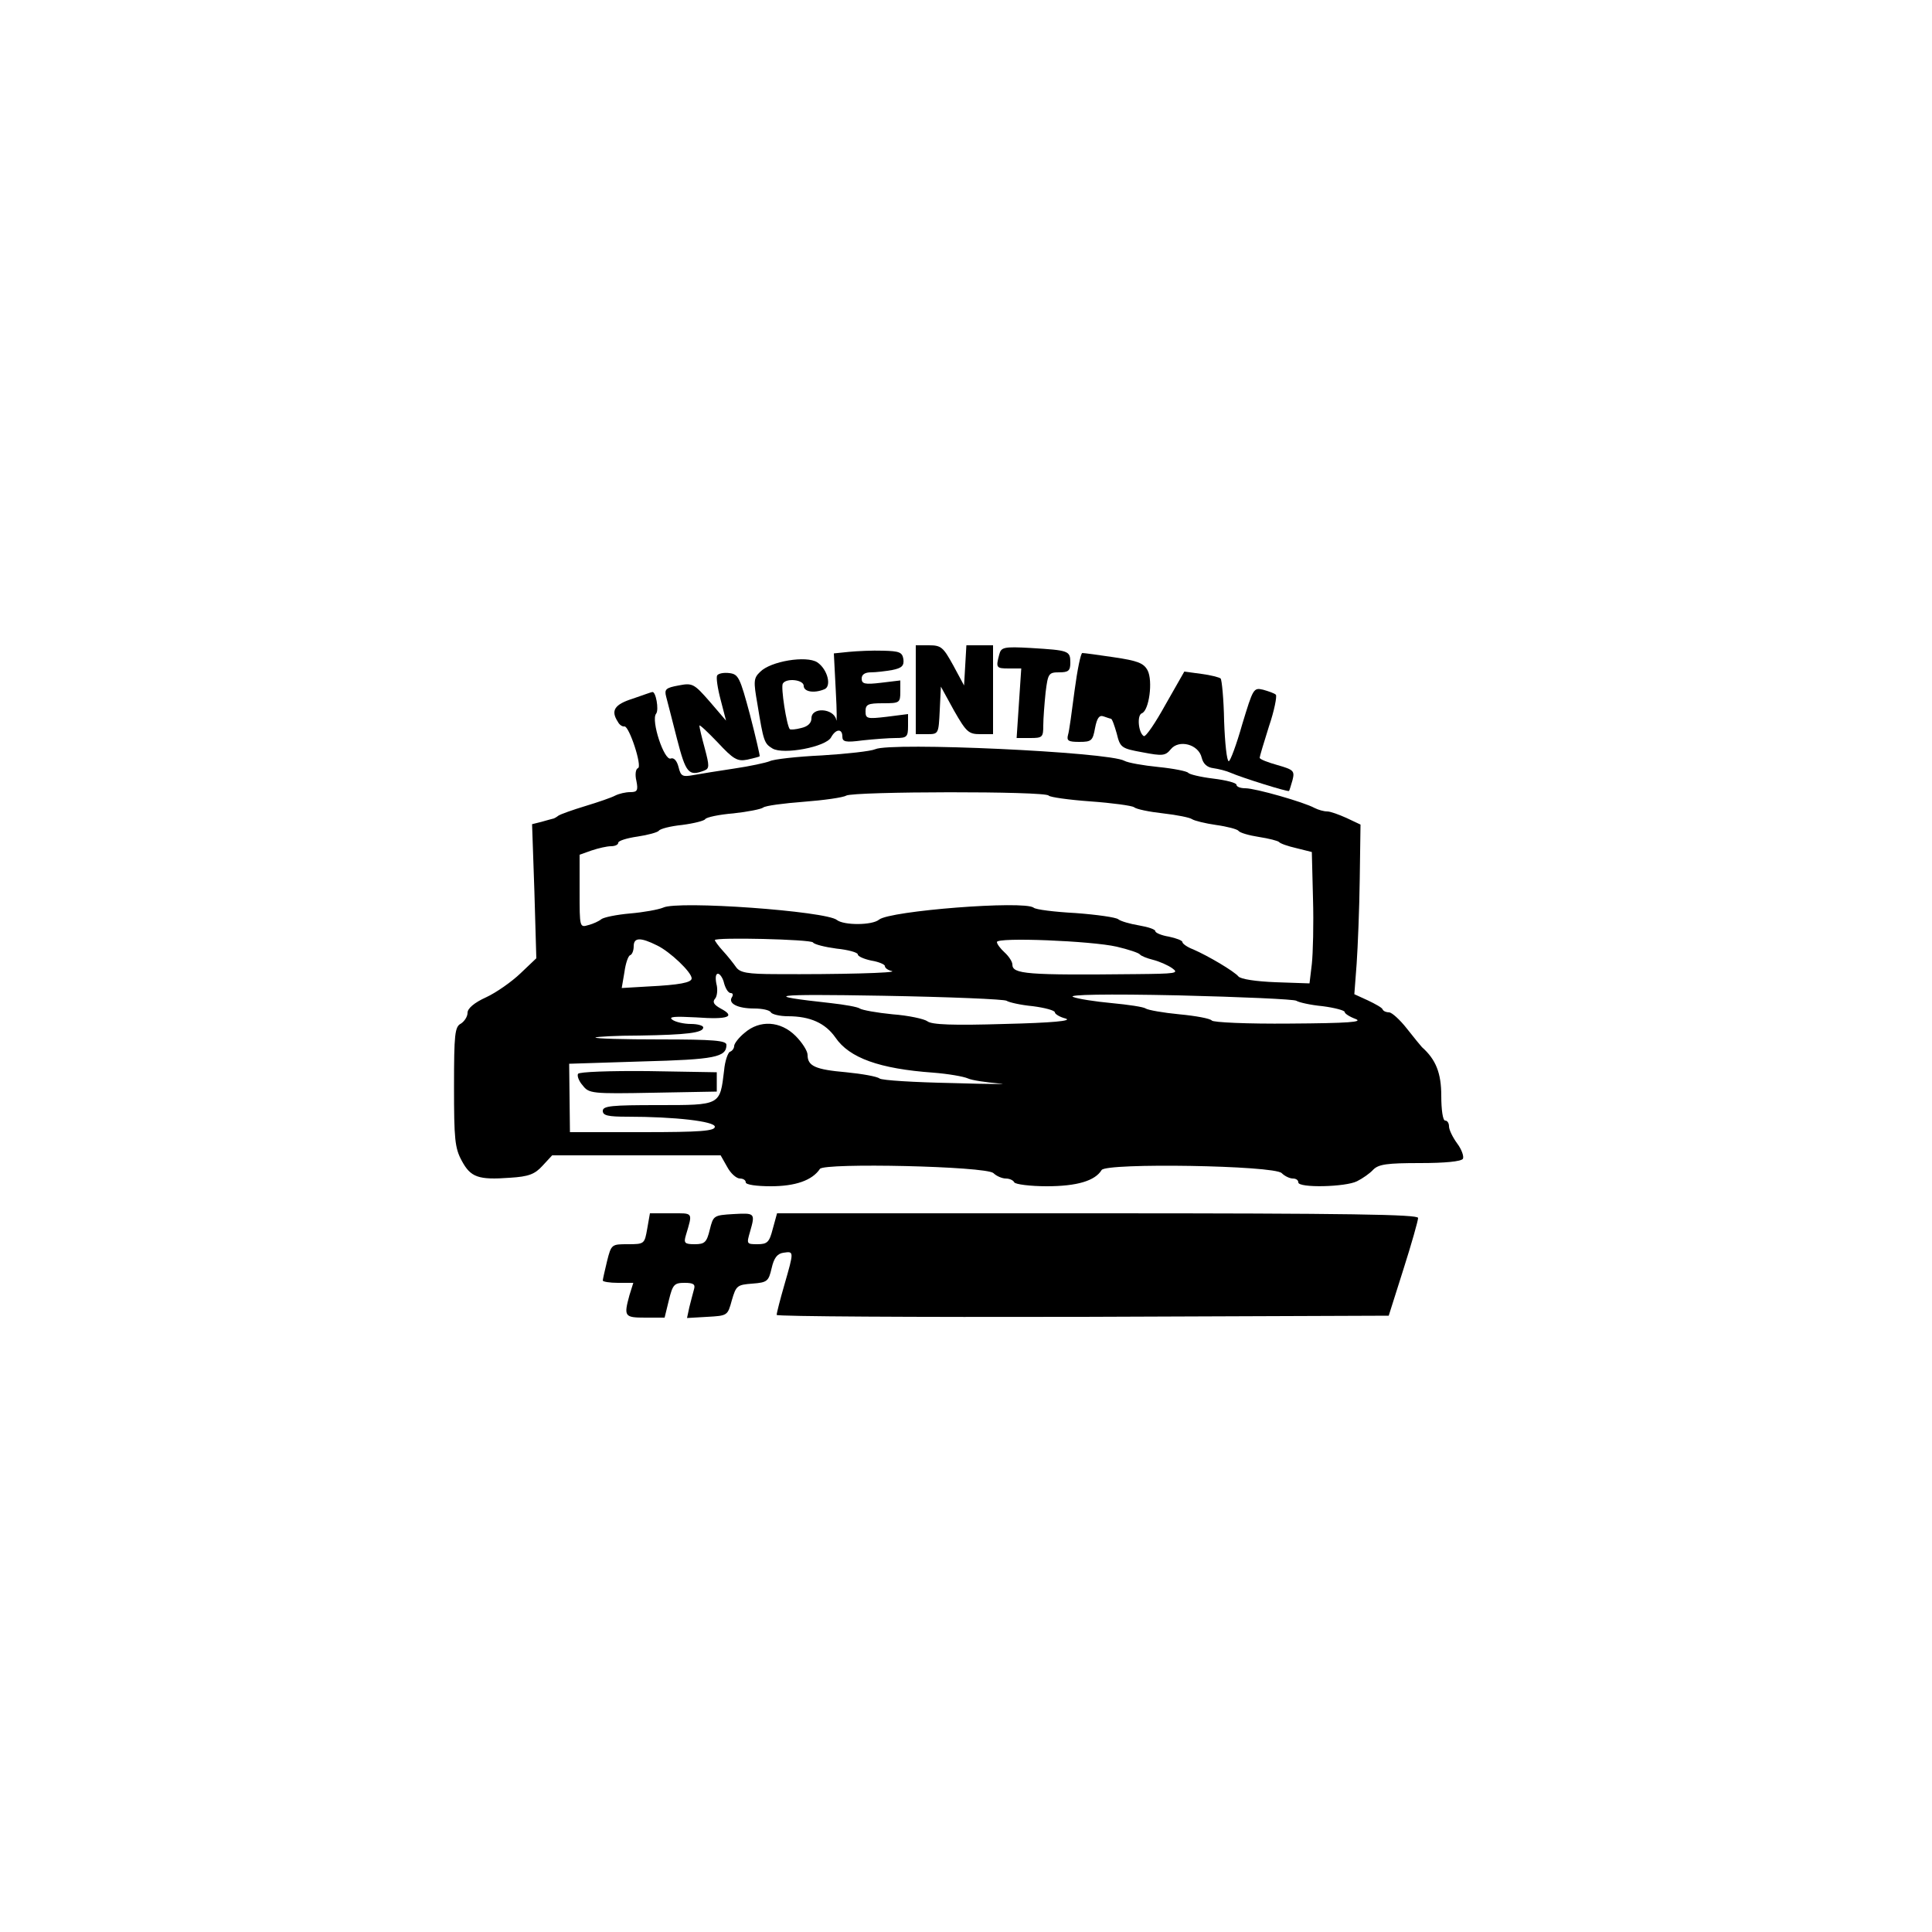 <?xml version="1.0" standalone="no"?>
<!DOCTYPE svg PUBLIC "-//W3C//DTD SVG 20010904//EN"
 "http://www.w3.org/TR/2001/REC-SVG-20010904/DTD/svg10.dtd">
<svg version="1.0" xmlns="http://www.w3.org/2000/svg"
 width="500pt" height="500pt" viewBox="0 0 500 500"
 preserveAspectRatio="xMidYMid meet">
<g transform="translate(0,500) scale(0.1,-0.1)"
fill="#000000" stroke="none">
<path d="M2370 3215 l0 -115 30 0 c29 0 29 1 32 61 l3 62 34 -62 c32 -56 38
-61 68 -61 l33 0 0 115 0 115 -34 0 -35 0 -3 -52 -3 -52 -28 52 c-26 47 -31
52 -63 52 l-34 0 0 -115z"/>
<path d="M2586 3306 c-9 -34 -8 -36 25 -36 l32 0 -6 -90 -6 -90 35 0 c32 0 34
2 34 33 0 17 3 56 6 85 6 49 8 52 35 52 24 0 29 4 29 25 0 31 -4 32 -102 38
-71 4 -77 2 -82 -17z"/>
<path d="M2197 3313 l-39 -4 5 -97 c3 -53 3 -87 1 -74 -7 29 -64 33 -64 3 0
-12 -9 -21 -26 -25 -15 -4 -28 -5 -30 -3 -8 8 -24 110 -18 118 9 15 54 10 54
-6 0 -15 26 -20 53 -9 20 7 9 52 -18 70 -28 18 -121 3 -148 -25 -17 -16 -17
-25 -7 -82 16 -99 18 -103 39 -116 28 -17 139 4 152 29 12 22 29 23 29 2 0
-14 8 -16 53 -10 28 3 67 6 85 6 29 0 32 3 32 31 l0 31 -55 -7 c-51 -6 -55 -5
-55 14 0 18 6 21 45 21 43 0 45 1 45 30 l0 29 -50 -6 c-42 -5 -50 -3 -50 11 0
10 8 16 24 16 13 0 38 3 55 6 25 5 31 11 29 28 -3 18 -10 21 -53 22 -27 1 -67
-1 -88 -3z"/>
<path d="M2781 3213 c-7 -54 -14 -106 -17 -115 -4 -15 1 -18 29 -18 32 0 35 3
41 36 5 26 11 34 22 30 9 -3 17 -6 19 -6 3 0 9 -17 15 -38 9 -37 12 -39 67
-49 52 -10 59 -9 73 8 21 26 72 13 80 -22 4 -16 14 -25 30 -27 14 -2 34 -7 45
-12 30 -13 148 -50 151 -47 1 1 5 14 9 28 6 24 3 27 -39 39 -25 7 -46 15 -46
19 0 3 11 40 24 81 14 41 21 78 18 82 -4 4 -19 9 -33 13 -25 6 -26 3 -54 -89
-15 -53 -31 -96 -35 -96 -5 0 -10 47 -12 104 -1 57 -6 107 -9 110 -3 3 -26 9
-50 12 l-44 6 -49 -86 c-26 -47 -51 -84 -56 -81 -14 9 -18 54 -5 59 19 7 29
84 15 111 -10 19 -26 25 -87 34 -40 6 -77 11 -82 11 -4 0 -13 -44 -20 -97z"/>
<path d="M1856 3252 c-3 -5 1 -33 9 -63 l14 -54 -42 49 c-41 47 -45 49 -81 42
-33 -6 -37 -10 -32 -29 3 -12 16 -61 28 -109 23 -89 30 -98 71 -82 13 5 13 12
1 57 -8 29 -14 55 -14 59 0 4 21 -16 47 -43 41 -44 51 -50 77 -45 16 4 31 7
32 9 1 1 -10 49 -25 107 -26 97 -30 105 -53 108 -15 2 -29 -1 -32 -6z"/>
<path d="M1638 3192 c-48 -15 -58 -31 -39 -60 4 -8 12 -13 17 -12 12 2 47
-104 35 -108 -6 -2 -8 -17 -4 -33 5 -25 2 -29 -16 -29 -12 0 -29 -4 -39 -9 -9
-5 -44 -17 -77 -27 -33 -10 -64 -21 -70 -25 -5 -4 -12 -8 -15 -8 -3 -1 -16 -4
-29 -8 l-24 -6 6 -174 5 -173 -41 -39 c-23 -22 -63 -50 -89 -62 -31 -14 -48
-29 -48 -40 0 -10 -8 -22 -17 -28 -16 -8 -18 -27 -18 -164 0 -134 2 -158 20
-191 23 -43 43 -50 125 -44 48 3 64 9 84 31 l25 27 218 0 218 0 17 -30 c9 -17
24 -30 33 -30 8 0 15 -4 15 -10 0 -6 28 -10 65 -10 63 0 107 15 127 45 12 16
429 7 449 -11 8 -8 23 -14 32 -14 9 0 19 -4 22 -10 3 -5 41 -10 84 -10 78 0
125 14 142 42 12 19 446 12 466 -8 8 -8 21 -14 29 -14 8 0 14 -4 14 -10 0 -15
123 -12 152 3 14 7 33 20 42 30 14 14 36 17 121 17 64 0 106 4 111 11 3 6 -3
24 -15 40 -11 15 -21 35 -21 44 0 8 -4 15 -10 15 -6 0 -10 28 -10 64 0 59 -14
94 -50 126 -3 3 -20 24 -39 48 -18 23 -39 42 -46 42 -7 0 -15 3 -17 8 -1 4
-19 14 -38 23 l-35 16 6 79 c3 44 7 142 8 219 l2 141 -36 17 c-20 9 -42 17
-50 17 -9 0 -23 4 -33 9 -27 15 -153 51 -179 51 -13 0 -23 4 -23 9 0 5 -27 12
-60 16 -33 4 -62 11 -65 15 -3 4 -37 11 -77 15 -40 4 -79 11 -88 16 -40 23
-605 49 -645 30 -11 -5 -73 -12 -138 -16 -65 -3 -126 -10 -135 -15 -10 -4 -51
-13 -92 -19 -41 -6 -89 -14 -106 -17 -28 -5 -32 -3 -38 21 -4 16 -12 25 -20
22 -17 -7 -52 99 -38 116 8 10 -1 59 -10 56 -2 0 -24 -8 -50 -17z m1076 -251
c3 -4 52 -11 108 -15 56 -4 107 -11 113 -15 5 -5 39 -12 75 -16 36 -4 70 -11
75 -15 6 -4 34 -11 62 -15 29 -4 55 -11 58 -15 3 -5 27 -12 53 -16 26 -4 49
-10 52 -13 3 -4 23 -11 45 -16 l40 -10 3 -120 c2 -66 0 -142 -3 -170 l-6 -50
-87 3 c-52 2 -91 8 -97 15 -12 14 -78 53 -117 70 -16 6 -28 15 -28 19 0 4 -16
10 -35 14 -19 3 -35 10 -35 14 0 5 -19 11 -42 15 -24 4 -48 11 -54 16 -6 5
-56 12 -110 16 -55 3 -104 9 -109 14 -25 19 -372 -8 -400 -31 -18 -15 -91 -15
-109 -1 -27 23 -413 51 -450 32 -12 -5 -50 -12 -85 -15 -35 -3 -69 -10 -75
-15 -6 -5 -21 -12 -33 -15 -23 -7 -23 -6 -23 87 l0 95 31 11 c18 6 40 11 50
11 11 0 19 4 19 9 0 5 22 12 50 16 27 4 52 11 55 15 3 5 30 12 60 15 31 4 58
11 60 15 3 5 36 12 73 15 37 4 72 11 77 15 6 5 53 11 105 15 52 4 102 11 110
16 20 11 517 12 524 0z m-1013 -388 c33 -16 89 -69 89 -85 0 -11 -32 -17 -113
-21 l-68 -4 7 41 c3 23 10 43 15 44 5 2 9 12 9 23 0 23 17 24 61 2z m403 8 c3
-5 31 -12 61 -16 30 -3 55 -10 55 -15 0 -5 16 -12 35 -16 19 -3 35 -10 35 -14
0 -5 8 -11 18 -13 18 -5 -141 -9 -297 -8 -78 0 -96 4 -106 18 -7 10 -22 29
-34 42 -12 13 -21 26 -21 28 0 8 249 2 254 -6z m786 -11 c30 -7 57 -16 60 -20
3 -4 18 -10 34 -14 16 -4 39 -14 50 -22 18 -13 9 -14 -94 -15 -284 -3 -320 0
-320 25 0 7 -9 21 -20 31 -11 10 -20 22 -20 27 0 13 245 3 310 -12z m-1016
-95 c4 -14 11 -25 17 -25 6 0 7 -5 3 -11 -10 -16 15 -29 58 -29 20 0 40 -4 43
-10 3 -5 23 -10 44 -10 58 0 97 -18 123 -55 36 -53 114 -81 253 -91 39 -3 79
-10 90 -15 11 -5 47 -10 80 -13 33 -2 -21 -2 -119 1 -99 2 -184 7 -190 12 -6
5 -45 12 -86 16 -80 7 -100 16 -100 45 0 10 -14 32 -31 49 -39 39 -93 42 -132
8 -15 -12 -27 -28 -27 -34 0 -6 -5 -13 -11 -15 -5 -2 -13 -24 -15 -48 -11 -91
-8 -90 -171 -90 -120 0 -143 -2 -143 -15 0 -12 14 -15 63 -15 124 0 227 -12
227 -26 0 -11 -37 -14 -187 -14 l-188 0 -1 89 -1 88 189 6 c189 5 218 11 218
43 0 11 -33 14 -172 14 -94 0 -169 2 -167 5 3 2 54 5 114 5 122 2 165 7 165
21 0 5 -15 9 -32 9 -18 0 -40 5 -48 11 -11 8 6 9 62 6 83 -6 103 2 63 23 -18
10 -22 17 -14 26 5 6 7 24 3 38 -3 15 -2 26 4 26 5 0 13 -11 16 -25z m731 -45
c6 -4 36 -11 68 -14 31 -4 57 -11 57 -16 0 -4 12 -12 28 -16 18 -6 -34 -11
-158 -14 -133 -4 -189 -2 -200 7 -8 6 -49 15 -90 18 -41 4 -79 11 -85 15 -5 4
-39 10 -75 14 -183 20 -155 24 135 19 171 -3 315 -9 320 -13z m750 0 c6 -4 36
-11 68 -14 31 -4 57 -11 57 -15 0 -4 12 -12 28 -18 21 -8 -17 -11 -170 -12
-110 -1 -199 3 -202 8 -4 5 -41 12 -84 16 -42 4 -81 11 -87 15 -5 4 -45 10
-88 14 -43 4 -88 11 -100 16 -14 6 85 8 273 4 162 -4 300 -10 305 -14z"/>
<path d="M1496 2221 c-3 -5 2 -19 12 -30 16 -21 24 -22 182 -19 l165 3 0 25 0
25 -177 3 c-100 1 -179 -2 -182 -7z"/>
<path d="M1675 1820 c-7 -39 -7 -40 -50 -40 -42 0 -43 0 -54 -44 -6 -25 -11
-47 -11 -50 0 -3 18 -6 39 -6 l40 0 -10 -32 c-15 -55 -13 -58 41 -58 l50 0 11
45 c10 41 14 45 41 45 23 0 28 -4 24 -17 -3 -10 -8 -31 -12 -46 l-6 -28 52 3
c53 3 53 3 64 43 11 38 14 40 53 43 39 3 42 6 50 40 6 27 15 38 31 40 27 4 27
4 2 -83 -11 -38 -20 -73 -20 -78 0 -4 356 -6 792 -5 l792 3 38 120 c21 66 38
126 38 133 0 9 -173 12 -830 12 l-829 0 -11 -40 c-9 -35 -14 -40 -40 -40 -28
0 -28 1 -19 32 14 49 13 49 -43 46 -51 -3 -52 -4 -61 -40 -8 -33 -13 -38 -39
-38 -26 0 -29 3 -23 23 18 61 20 57 -38 57 l-55 0 -7 -40z"/>
</g>
</svg>
